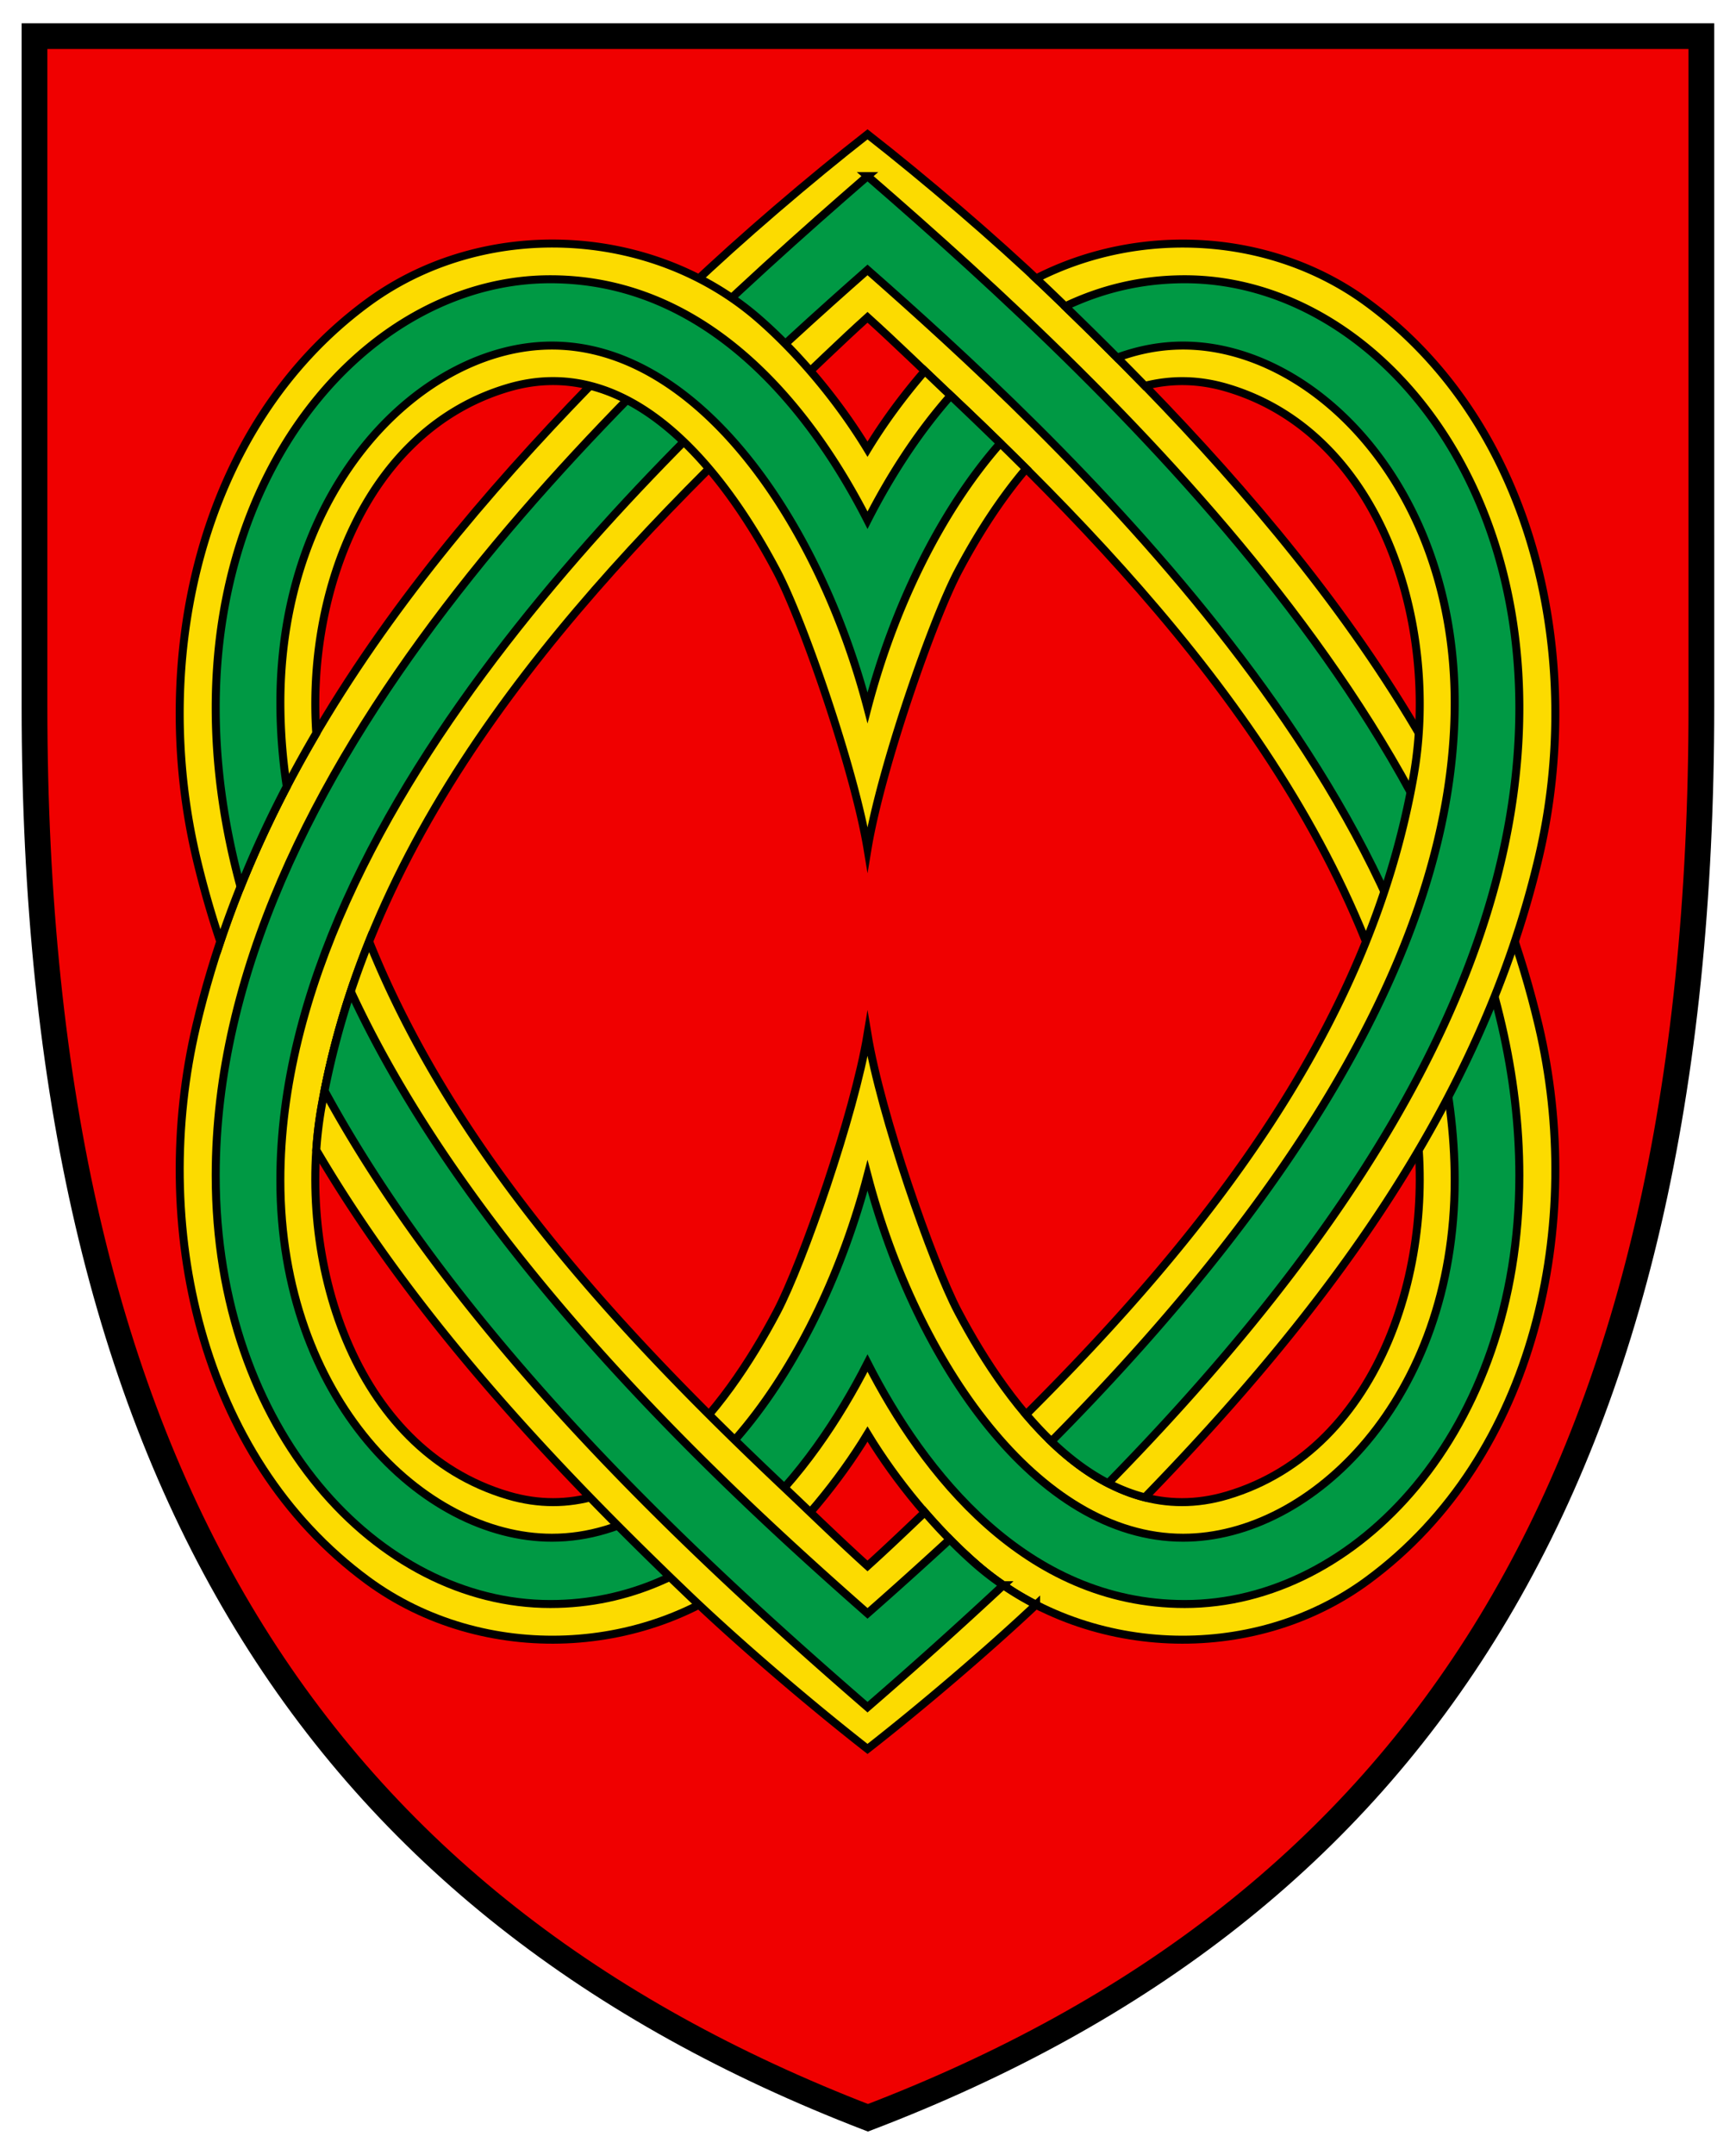 <?xml version="1.0" encoding="UTF-8"?>
<svg width="540" height="670" viewBox="0 0 142.88 177.27" xml:space="preserve" xmlns="http://www.w3.org/2000/svg"><path d="M140.03 58.07c0 63.566-23.411 98.886-68.595 116.15C26.486 156.89 2.839 121.634 2.839 58.07V2.97h137.19z" fill="#fcdb00" stroke="#000" stroke-width="2.646" style="fill:#f00000;stroke:#000;stroke-opacity:1;stroke-width:2.117;stroke-dasharray:none"/><path d="M90.722 196.543c-13.4 11.612-34.428 12.594-48.918 1.941-21.23-15.608-27.24-44.857-21.463-69.437 8.72-37.11 34.957-66.83 61.772-92.46 6.353-6.073 15.257-13.675 22.317-19.185 7.06 5.51 15.965 13.112 22.318 19.185 26.815 25.63 53.05 55.35 61.772 92.46 5.776 24.58-.233 53.83-21.464 69.437-14.49 10.653-35.518 9.671-48.917-1.941-5.121-4.438-10.106-10.452-13.709-16.393-3.603 5.94-8.587 11.955-13.708 16.393zm25.057-31.709c6.519 12.362 18.143 27.609 33.688 23.001 19.53-5.788 26.632-29.915 23.386-48.522-6.287-36.043-32.041-64.665-57.841-89.035-3.47-3.278-7.174-6.894-10.582-9.965-3.408 3.071-7.111 6.687-10.581 9.965-25.8 24.37-51.555 52.992-57.842 89.035-3.246 18.607 3.856 42.734 23.386 48.522 15.546 4.608 27.17-10.639 33.688-23 3.237-6.138 9.692-24.69 11.35-34.722 1.656 10.032 8.112 28.584 11.348 34.721z" style="opacity:1;fill:#fcdb00;fill-opacity:1;stroke:#000;stroke-width:1;stroke-miterlimit:8;stroke-dasharray:none;stroke-dashoffset:4.58;stroke-opacity:1" transform="matrix(.657 0 0 .657 2.79 -.386)"/><path d="M104.43 22.635C72.262 50.499 22.776 97.212 22.776 147.773c0 32.091 20.447 53.66 41.914 53.66 19.948 0 32.76-16.48 39.74-30.171 6.98 13.69 19.792 30.171 39.74 30.171 21.466 0 41.916-21.569 41.916-53.66 0-50.56-49.489-97.274-81.656-125.138zm0 11.745c22.847 20.098 73.555 66.591 73.555 114.002 0 27.297-17.854 44.749-34.017 44.749-18.289 0-33.422-22.006-39.538-45.358-6.117 23.352-21.248 45.358-39.537 45.358-16.162 0-34.019-17.452-34.019-44.75 0-47.41 50.708-93.903 73.556-114.001z" style="opacity:1;fill:#094;fill-opacity:1;stroke:#000;stroke-width:1;stroke-miterlimit:8;stroke-dasharray:none;stroke-dashoffset:4.58;stroke-opacity:1" transform="matrix(.657 0 0 .657 2.79 -.386)"/><path d="M125.547 35.457c.4.375.818.76 1.2 1.125a474.128 474.128 0 0 1 12.431 12.316c3.204-.814 6.635-.838 10.287.244 19.53 5.788 26.633 29.914 23.387 48.522-5.53 31.698-26.118 57.654-48.55 80.029 4.16 4.898 9.14 8.925 14.874 10.383 22.133-22.778 41.981-48.825 49.342-80.147 5.777-24.58-.232-53.83-21.463-69.437-12.032-8.847-28.57-9.66-41.508-3.035zm0 166.06a37.137 37.137 0 0 1-7.41-4.978c-2.24-1.941-4.446-4.194-6.529-6.6-2.424 2.314-4.86 4.637-7.178 6.725-3.408-3.071-7.112-6.687-10.582-9.965-20.627-19.485-41.214-41.69-51.857-68.229-2.675 6.664-4.722 13.601-5.985 20.838-.3 1.72-.51 3.488-.632 5.283 12.278 20.908 29.384 39.212 46.738 55.8 6.353 6.072 15.258 13.674 22.318 19.185 6.636-5.18 14.873-12.191 21.117-18.059zM23.356 118.505c3.06-9.148 7.16-17.833 12.02-26.109-1.2-17.632 6.287-38 24.017-43.254 15.546-4.607 27.169 10.638 33.688 23 3.236 6.137 9.692 24.69 11.35 34.723 1.656-10.033 8.11-28.586 11.347-34.723 2.247-4.26 5.114-8.848 8.525-12.863a475.947 475.947 0 0 0-9.293-9.006c-1.11-1.049-2.26-2.15-3.4-3.238-2.68 3.095-5.153 6.45-7.18 9.793-3.603-5.94-8.588-11.957-13.709-16.395-13.4-11.612-34.428-12.594-48.918-1.941C20.573 54.1 14.564 83.349 20.34 107.929a119.212 119.212 0 0 0 3.016 10.576z" style="opacity:1;fill:#fcdb00;fill-opacity:1;stroke:#000;stroke-width:1;stroke-miterlimit:8;stroke-dasharray:none;stroke-dashoffset:4.58;stroke-opacity:1" transform="matrix(.657 0 0 .657 2.79 -.386)"/><path d="M129.186 38.948c2.183 2.11 4.355 4.25 6.514 6.418 2.665-.984 5.43-1.514 8.27-1.514 16.162 0 34.017 17.452 34.017 44.748 0 34.629-27.048 68.755-50.537 92.477 2.19 2.104 4.567 3.911 7.12 5.234 26.193-26.739 51.516-60.935 51.516-97.103 0-32.091-20.45-53.658-41.916-53.658-5.535 0-10.52 1.271-14.984 3.398zm-7.744 160.13a36.572 36.572 0 0 1-3.303-2.534 60.504 60.504 0 0 1-3.404-3.211 575.58 575.58 0 0 1-10.305 9.27c-16.941-14.904-49.184-44.324-64.73-77.866a102.014 102.014 0 0 0-3.291 12.44c16.985 31.198 46.403 58.445 68.021 77.171a616.17 616.17 0 0 0 17.012-15.27zM25.887 111.61a137.734 137.734 0 0 1 5.791-12.545 70.678 70.678 0 0 1-.802-10.465c0-27.296 17.856-44.748 34.02-44.748 18.288 0 33.418 22.004 39.534 45.356 3.268-12.475 9.11-24.562 16.631-33.12a514.99 514.99 0 0 0-6.049-5.81l-.166-.158c-4.342 4.912-7.792 10.453-10.416 15.6-6.98-13.691-19.79-30.17-39.738-30.17-21.466 0-41.916 21.567-41.916 53.658 0 7.57 1.117 15.055 3.111 22.402z" style="opacity:1;fill:#094;fill-opacity:1;stroke:#000;stroke-width:1;stroke-miterlimit:8;stroke-dasharray:none;stroke-dashoffset:4.58;stroke-opacity:1" transform="matrix(.657 0 0 .657 2.79 -.386)"/></svg>
